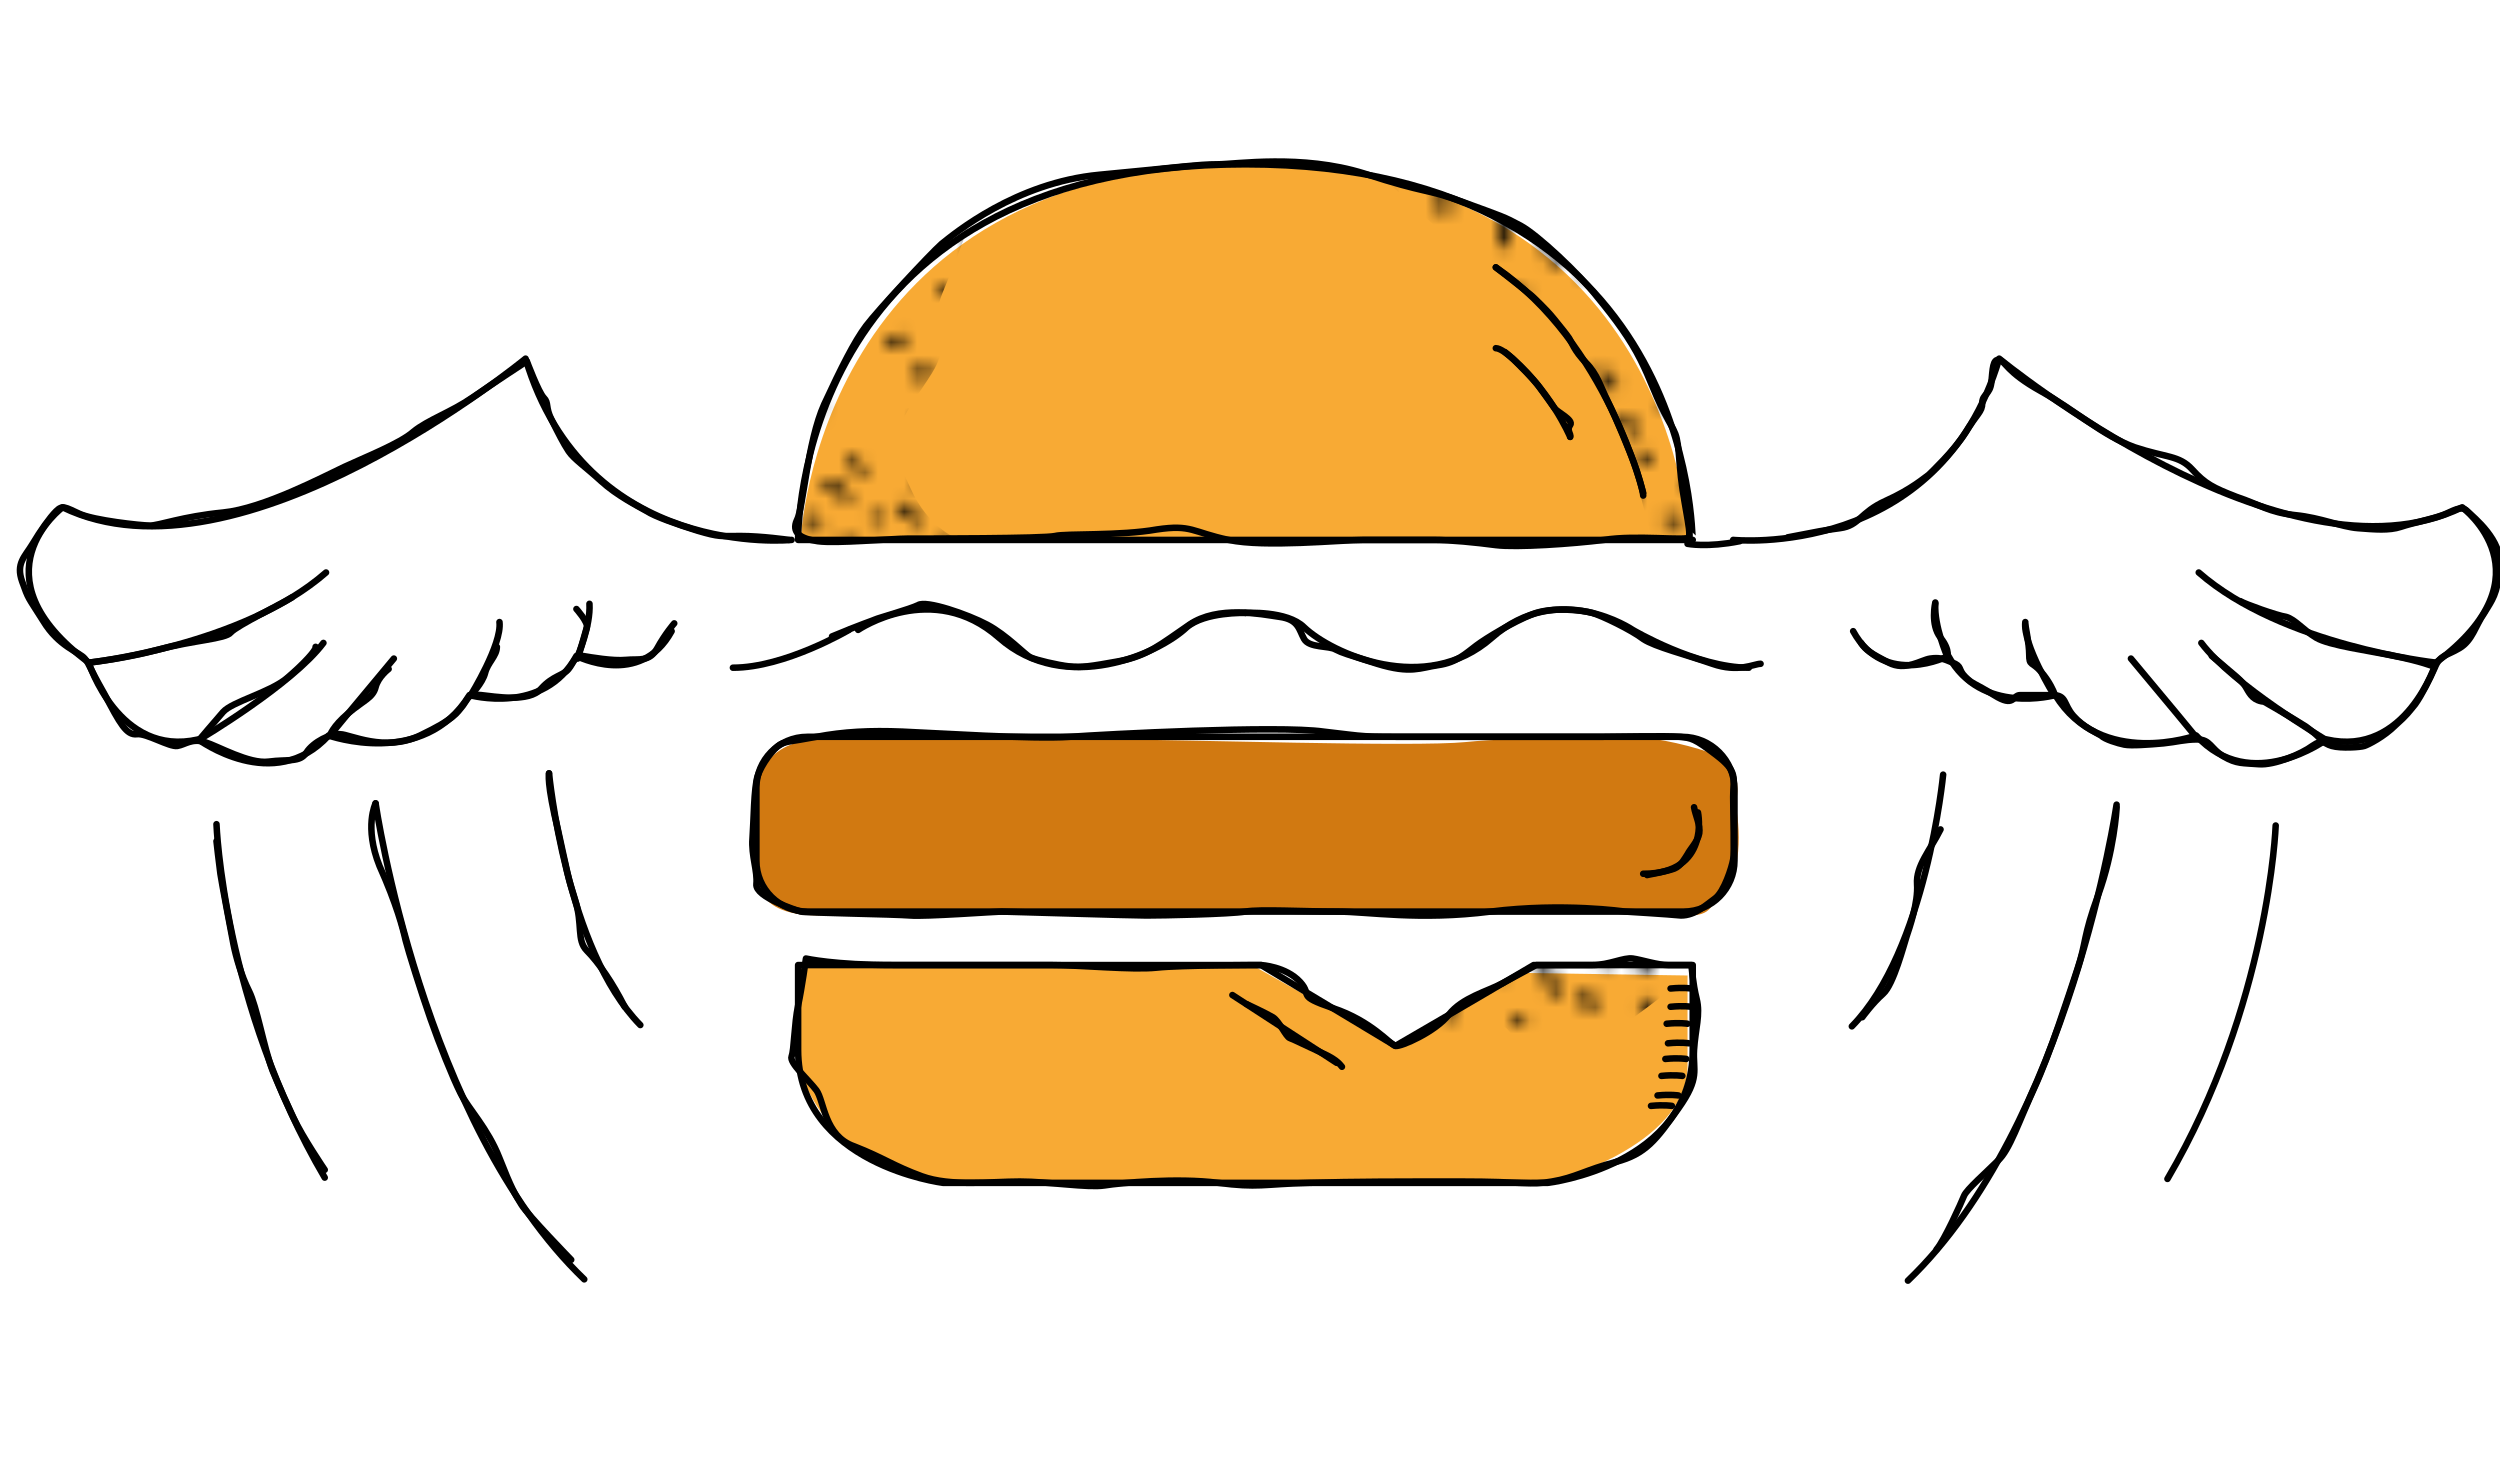 <?xml version="1.0" encoding="utf-8"?>
<!-- Generator: Adobe Illustrator 19.0.0, SVG Export Plug-In . SVG Version: 6.00 Build 0)  -->
<svg version="1.1" id="Слой_1" xmlns="http://www.w3.org/2000/svg" xmlns:xlink="http://www.w3.org/1999/xlink" x="0px" y="0px"
	 viewBox="-209 340.9 191.7 113.1" style="enable-background:new -209 340.9 191.7 113.1;" xml:space="preserve">
<style type="text/css">
	.burger0{fill:none;}
	.burger1{fill:#D17911;}
	.burger2{fill:#F8AA34;}
	.burger3{fill:none;stroke:#000000;stroke-width:0.5;stroke-linecap:round;stroke-linejoin:round;stroke-miterlimit:10;}
	.burger4{display:none;fill:none;stroke:#000000;stroke-width:0.5;stroke-linecap:round;stroke-linejoin:round;stroke-miterlimit:10;}
	.burger5{fill:url(#SVGID_1_);}
	.burger6{fill:url(#SVGID_2_);}
	.burger7{fill:url(#SVGID_3_);}
</style>
<pattern  x="-209" y="454" width="21.7" height="27.1" patternUnits="userSpaceOnUse" id="New_Pattern_Swatch_2" viewBox="0 -27.1 21.7 27.1" style="overflow:visible;">
	<g>
		<polygon class="burger0" points="0,0 21.7,0 21.7,-27.1 0,-27.1 		"/>
		<g>
			<polygon class="burger0" points="0,-27.1 21.7,-27.1 21.7,0 0,0 			"/>
			<path d="M0.5-0.9c0.3,0.1,0.7,0.1,1,0.2C2-0.6,1.8,0.1,1.3,0C1-0.1,0.6-0.1,0.3-0.2C-0.2-0.3,0-1,0.5-0.9z"/>
			<path d="M2.4-3.4c0.3,0,0.7,0,1,0c0.5,0,0.5,0.8,0,0.8c-0.3,0-0.7,0-1,0C1.9-2.6,1.9-3.4,2.4-3.4z"/>
			<path d="M5.4-0.8c0.5-0.3,1-0.7,1.5-1c0.4-0.3,0.8,0.4,0.4,0.6c-0.5,0.3-1,0.7-1.5,1C5.4,0.1,5-0.5,5.4-0.8z"/>
			<path d="M10.8-3.3c0.4-0.1,0.6-0.4,0.7-0.8c0.1-0.5,0.8-0.3,0.7,0.2c-0.2,0.6-0.6,1.1-1.3,1.3C10.5-2.5,10.3-3.2,10.8-3.3z"/>
			<path d="M7-4.7c0-0.4,0.3-0.8,0.7-0.9C8.2-5.7,8.4-5,7.9-4.9c0,0.1-0.1,0.1-0.1,0.2C7.7-4.3,7-4.3,7-4.7z"/>
			<path d="M2.4-6.9c0.3,0,0.5,0,0.8,0c0.5,0,0.5,0.8,0,0.8c-0.3,0-0.5,0-0.8,0C1.9-6.1,1.9-6.9,2.4-6.9z"/>
			<path d="M6.2-11.8c-1.2,0.3-2.4,0.6-3.5,0.9c-0.5,0.1-0.7-0.6-0.2-0.7c1.2-0.3,2.4-0.6,3.5-0.9C6.5-12.6,6.7-11.9,6.2-11.8z"/>
			<path d="M11.7-8.7c0,0.3,0,0.5,0,0.8c0,0.5-0.8,0.5-0.8,0c0-0.3,0-0.5,0-0.8C11-9.2,11.7-9.2,11.7-8.7z"/>
			<path d="M5-8.3c0.6-0.2,1.1-0.4,1.7-0.6c0.5-0.2,0.7,0.6,0.2,0.7C6.3-8,5.8-7.8,5.2-7.6C4.8-7.4,4.6-8.1,5-8.3z"/>
			<path d="M8.6-16.4c0.3-0.4,0.9,0,0.6,0.4c-0.2,0.3-0.3,0.5-0.5,0.8c-0.3,0.4-0.9,0-0.6-0.4C8.2-15.9,8.4-16.2,8.6-16.4z"/>
			<path d="M2.3-14.5c0.4-0.3,0.9,0.2,0.5,0.5S2-13.3,1.5-13c-0.4,0.3-0.9-0.2-0.5-0.5C1.5-13.9,1.9-14.2,2.3-14.5z"/>
			<path d="M3-18.7c0-0.8,0-1.5,0-2.3c0-0.5,0.8-0.5,0.8,0c0,0.8,0,1.5,0,2.3C3.7-18.3,3-18.3,3-18.7z"/>
			<path d="M5.9-16.8c-0.2,0.4-0.5,0.8-0.7,1.3c-0.2,0.4-0.9,0-0.6-0.4c0.2-0.4,0.5-0.8,0.7-1.3C5.5-17.6,6.2-17.2,5.9-16.8z"/>
			<path d="M6.2-20.1c0.3-0.8,0.6-1.6,0.8-2.5c0.2-0.5,0.9-0.3,0.7,0.2c-0.2,0.8-0.5,1.7-0.8,2.5C6.8-19.5,6-19.6,6.2-20.1z"/>
			<path d="M10.8-20.2c0.1-0.5,0.8-0.5,0.8,0c-0.1,0.6-0.3,1.1-0.6,1.5s-0.8-0.2-0.5-0.5C10.6-19.5,10.7-19.9,10.8-20.2z"/>
			<path d="M13.5-16.6c-0.1,0.4-0.2,0.8-0.3,1.2c-0.1,0.5-0.8,0.3-0.7-0.2c0.1-0.4,0.2-0.8,0.3-1.2C12.9-17.3,13.6-17.1,13.5-16.6z"
				/>
			<path d="M17.5-11.8c0.5-0.1,0.9-0.4,1.3-0.9c0.3-0.4,0.9,0,0.6,0.4c-0.4,0.6-1,1-1.7,1.2C17.2-11,17.1-11.7,17.5-11.8z"/>
			<path d="M20.5-17c0-0.5,0-1,0-1.5s0.8-0.5,0.8,0s0,1,0,1.5C21.2-16.5,20.5-16.5,20.5-17z"/>
			<path d="M18.5-23.1c0.1-0.5,0.8-0.3,0.7,0.2c-0.1,0.4,0,0.8,0.2,1.2c0.2,0.5-0.4,0.8-0.6,0.4C18.5-21.9,18.4-22.4,18.5-23.1z"/>
			<path d="M15.7-17.2c0-0.2,0-0.3,0-0.5c0-0.5,0.8-0.5,0.8,0c0,0.2,0,0.3,0,0.5C16.5-16.8,15.7-16.8,15.7-17.2z"/>
			<path d="M11.1-11.7c0.5-0.8,1.4-1.3,2.3-1.2c0.5,0,0.5,0.8,0,0.8c-0.7,0-1.3,0.2-1.7,0.8C11.5-10.9,10.8-11.2,11.1-11.7z"/>
			<path d="M9.2-13.5c0,0.3,0,0.5,0,0.8c0,0.5-0.8,0.5-0.8,0c0-0.3,0-0.5,0-0.8C8.5-14,9.2-14,9.2-13.5z"/>
			<path d="M9.1-10.1c0.5,0,0.5,0.8,0,0.8S8.6-10.1,9.1-10.1z"/>
			<path d="M17-14c-0.3,0.1-0.5,0.2-0.8,0.2c-0.5,0.1-0.7-0.6-0.2-0.7c0.3-0.1,0.5-0.2,0.8-0.2C17.2-14.9,17.4-14.2,17-14z"/>
			<path d="M13.8-9.6c0.2-0.1,0.5-0.2,0.7-0.3c0.5-0.2,0.6,0.5,0.2,0.7C14.5-9.1,14.2-9,14-8.9C13.5-8.7,13.3-9.4,13.8-9.6z"/>
			<path d="M15.8-6c0.3-0.1,0.7-0.2,1-0.3c0.5-0.1,0.7,0.6,0.2,0.7c-0.3,0.1-0.7,0.2-1,0.3C15.5-5.2,15.3-5.9,15.8-6z"/>
			<path d="M20-10.8c0.3-0.4,0.8,0.2,0.5,0.5S20-9.7,19.7-9.4c-0.3,0.4-0.8-0.2-0.5-0.5S19.8-10.5,20-10.8z"/>
			<path d="M21.7-14.2c0,0.1,0,0.2,0,0.3c0,0.5-0.8,0.5-0.8,0c0-0.1,0-0.2,0-0.3C21-14.7,21.7-14.7,21.7-14.2z"/>
			<path d="M19.1-15.9c0.5,0,0.5,0.8,0,0.8S18.6-15.9,19.1-15.9z"/>
			<path d="M13.4-7.6c0.4-0.3,0.8,0.4,0.4,0.6c-0.3,0.3-0.7,0.5-1,0.8c-0.4,0.3-0.8-0.4-0.4-0.6C12.7-7.1,13.1-7.3,13.4-7.6z"/>
			<path d="M4.3-24.8c0.1-0.1,0.2-0.2,0.3-0.3c0.3-0.2,0.9,0.3,0.5,0.6C5-24.4,5-24.3,4.9-24.2C4.5-23.9,4-24.4,4.3-24.8z"/>
			<path d="M9.4-22.6c0.1-0.4,0.2-0.8,0.3-1.2c0.1-0.5,0.9-0.3,0.8,0.2c-0.1,0.4-0.2,0.8-0.3,1.2C10.1-21.9,9.3-22.1,9.4-22.6z"/>
			<path d="M14.7-23.2c-0.1,0.5-0.9,0.3-0.8-0.1c0.1-0.3,0.2-0.7,0.3-1c0.1-0.5,0.8-0.3,0.7,0.2C14.8-23.8,14.8-23.5,14.7-23.2z"/>
			<path d="M14.6-20.1c-0.3,0-0.5,0.2-0.5,0.5c0.1,0.5-0.6,0.7-0.7,0.2c-0.1-0.8,0.4-1.5,1.2-1.5C15.1-20.9,15.1-20.1,14.6-20.1z"/>
			<path d="M16.2-23.7c-0.1-1,0-2.1,0.3-3.1c0.1-0.5,0.9-0.3,0.7,0.2c-0.3,1-0.3,1.9-0.2,2.9C17-23.3,16.3-23.3,16.2-23.7z"/>
			<path d="M21.7-22.7c0,0.5-0.8,0.5-0.8,0s0-1,0-1.5s0.8-0.5,0.8,0S21.7-23.2,21.7-22.7z"/>
		</g>
	</g>
</pattern>
<g id="burger">
	<g>
		<g>
			<path class="burger1" d="M-76,402c0,0,1,4.7-0.5,6.5c-1.5,1.8-0.9,2.7-3.5,2.6c-2.6-0.2-10.6-0.5-13.5-0.3s-13.8,0-15.4,0
				s-21.2,0.1-22.2,0.1s-13.6,0.1-13.7,0.1c-0.2,0-6.1,0.9-6.1-3c0-3.9-0.2-6.5,0-7c0.2-0.6,0.4-2.7,3.9-3.4c3.5-0.7,17.7,0,23.1,0
				s23.4,0.6,27.3,0.2c3.9-0.4,12.2-0.4,13.8-0.3c1.6,0.1,5.1,1,5.7,1.5c0.6,0.5,1.5,1,1.3,2.9"/>
			<g>
				<path class="burger2" d="M-102,421.1l-11-6.2h-34.8v7.5c0,0,1.8,9.2,13.7,9.2c11.9,0,43.8,0,43.8,0s10.7-2.7,10.7-9
					c0-6.3,0-6.9,0-6.9l-12.9-0.2L-102,421.1z"/>
				<path class="burger2" d="M-79.5,382.3c0,0-0.9-28.8-33.9-28.8s-34.2,28.8-34.2,28.8H-79.5z"/>
				<path class="burger3" d="M-113.5,353.5c-34.8,0-34.3,28.8-34.3,28.8h34.3h34.3C-79.3,382.3-78.8,353.5-113.5,353.5z"/>
				<path class="burger3" d="M-80,397.4h-67.1c-2.2,0-3.9,1.8-3.9,3.9v5.6c0,2.2,1.8,3.9,3.9,3.9h67.2c2.2,0,3.9-1.8,3.9-3.9v-5.5
					C-76,399.2-77.8,397.4-80,397.4z"/>
				<path class="burger3" d="M-91.4,414.9c-4.9,2.9-10.6,6.2-10.6,6.2l-10.3-6.2h-1.2h-34.3v6.5c0,8.8,11.1,10.2,11.1,10.2h23.2h23.2
					c0,0,11.1-1.3,11.1-10.2v-6.5H-91.4z"/>
				<path class="burger3" d="M-113.5,387.9c0,0,3.2-0.2,4.5,1.1c2.1,2,9.3,5.3,14.4,0.8s10.8-0.6,10.8-0.6s4.9,2.9,8.9,2.9"/>
				<path class="burger3" d="M-113.5,387.9c0,0-3.1-0.1-4.5,1.1c-2.1,2-9.3,5.3-14.4,0.8c-5.1-4.5-10.8-0.6-10.8-0.6"/>
				<path class="burger3" d="M-83,378.7c0,0-2.8-11.5-11.3-17.3"/>
				<path class="burger3" d="M-88.6,374.4c0,0-1.6-3.8-5-6.5"/>
				<path class="burger3" d="M-78.8,403.2c0,0,1,4.7-4.2,4.7"/>
				<line class="burger3" x1="-106.5" y1="422.4" x2="-114.5" y2="417.2"/>
				<g>
					<g>
						<path class="burger3" d="M-79.3,382.3"/>
					</g>
				</g>
				<g>
					<g>
						<path class="burger3" d="M-147.6,382.3"/>
					</g>
				</g>
			</g>
			<g>
				<path class="burger3" d="M-75.1,382.1"/>
				<path class="burger3" d="M-79.1,382.3"/>
				<path class="burger3" d="M-112.3,414.9c0,0,1.9,0.1,3,1.3c1,1.1-0.4,1,2.5,2c3,1,4.4,2.8,4.8,2.9s3.1-1.1,4.1-2.4
					c1-1.3,3-1.8,4.1-2.4c1.1-0.6,2.6-1.4,2.6-1.4s3,0,4.3,0s2.4-0.6,3.1-0.5s1.9,0.5,2.7,0.5s1.8,0,1.8,0s0.1,1.4,0.4,2.6
					c0.3,1.2-0.1,2.3-0.2,3.9c-0.1,1.6,0.5,2.1-1.2,4.5s-2.5,3.5-4.8,4.1c-2.3,0.6-3.1,1.2-4.9,1.5c-1.7,0.3-2.1,0-7,0
					s-8,0-11.6,0.1c-3.6,0.1-3.9,0.4-7,0c-3.1-0.4-7.5,0-8.7,0.2c-1.3,0.2-4.3-0.3-6.5-0.3s-5.3,0.4-7.5-0.4
					c-2.2-0.8-2.9-1.4-5.2-2.3c-2.3-0.8-2.3-3.5-2.9-4.3c-0.6-0.8-2.1-2.1-1.9-2.6c0.2-0.5,0.2-2.5,0.5-3.9c0.3-1.4,0.6-3.6,0.6-3.6
					s2.2,0.5,6.7,0.5c4.4,0,9.5,0,12,0s6.3,0.4,8.2,0.2C-118.5,414.9-112.3,414.9-112.3,414.9z"/>
				<path class="burger3" d="M-84.4,410.8c0,0-4.7-0.7-10.3,0c-5.5,0.7-9.4,0-11.8,0c-2.5,0-5.9-0.2-7,0c-1.2,0.2-6.4,0.3-7.6,0.3
					s-10.7-0.3-11.1-0.3c-0.4,0-5.9,0.4-7,0.3c-1.2-0.1-8.1-0.2-8.4-0.3c-0.3-0.1-3.5-1.1-3.4-2.1c0.1-1-0.4-2.2-0.3-3.5
					c0.1-1.3,0.1-3.9,0.4-4.8s1.2-2.1,1.7-2.4c0.6-0.3,0.7-0.2,2.8-0.6c2.1-0.4,4.1-0.5,6.6-0.4s10,0.6,12.8,0.4
					c2.8-0.2,16-0.9,19.5-0.4c3.5,0.4,2.5,0.4,7.4,0.4s12.5,0,13.7,0s5.3-0.1,6.2,0c0.9,0.1,1.1,0.1,2.8,1.4
					c1.7,1.3,1.3,1.7,1.3,3.2s0.1,4.2,0,4.8c-0.1,0.6-0.7,2.5-1.4,3s-1.5,1.3-2.6,1.3C-81.1,411-84.4,410.8-84.4,410.8z"/>
				<path class="burger3" d="M-74,391.8c-0.5,0-1.7,0.7-3.7,0c-2-0.7-4.4-1.3-5.3-1.9c-0.9-0.7-3.2-1.8-3.9-2c-0.7-0.2-3.1-0.5-4.6,0.1
					c-1.5,0.6-3.5,1.8-4.3,2.4s-1.5,1.3-2.9,1.5s-2.1,0.7-4.7-0.1c-2.5-0.8-2.6-0.8-3.2-1.1c-0.5-0.3-2-0.1-2.4-0.8
					c-0.4-0.7-0.4-1.5-1.9-1.7c-1.4-0.2-4.7-0.9-6.9,0.6c-2.2,1.5-3.2,2.4-5.4,2.8c-2.2,0.4-2.9,0.5-3.8,0.4s-2.6-0.5-3-0.7
					c-0.4-0.2-1.8-1.7-3.3-2.5c-1.5-0.8-4.7-1.9-5.3-1.5c-0.6,0.3-3.1,1-3.3,1.1s-0.9,0.3-3.3,1.3"/>
				<path class="burger3" d="M-79.5,382.1c-0.1,0.3-4.1-0.2-6.5,0.2c-2.4,0.3-6.7,0.6-8.3,0.4c-1.5-0.2-3.5-0.4-4.8-0.4s-3.4,0-5.3,0
					c-1.8,0-7.6,0.6-10.4,0c-2.8-0.6-2.8-1.2-5.5-0.8c-2.8,0.5-7,0.3-7.8,0.5c-0.8,0.2-10.1,0.2-11.3,0.2s-5.5,0.4-6.9,0.2
					c-1.4-0.2-2-0.7-1.6-1.6c0.5-0.9,0.8-6,2.1-8.9c1.3-2.8,2.3-4.8,3.2-6c0.9-1.2,4.9-5.5,5.8-6.3c1-0.8,5.7-4.7,12.1-5.3
					c6.4-0.6,7.6-0.8,9-0.8c1.5,0,6.5-0.8,11.3,0.7c4.9,1.6,4.6,1.1,7.6,2.2s3.1,1.1,4.4,1.8c1.3,0.7,4.5,3.7,5.9,5.5
					c1.4,1.7,2.5,3.2,3.3,4.8s0.9,2.2,1.8,4c0.9,1.8,1,1.3,1.2,4S-79.3,381.6-79.5,382.1z"/>
				<path class="burger3" d="M-147.8,382.3"/>
				<path class="burger3" d="M-83,378.9c0-0.3-0.4-1.7-0.7-2.5s-1.4-3.5-2-4.7c-0.6-1.2-0.8-2.1-1.7-3c-0.9-0.9-1.1-1.6-1.3-1.9
					c-0.2-0.3-0.7-0.9-1.1-1.4s-0.8-0.9-1.1-1.2c-0.3-0.3-0.7-0.7-1-0.9c-0.2-0.2-2.4-1.9-2.4-1.9"/>
				<path class="burger3" d="M-94.3,367.6c0.3,0,0.9,0.4,1.5,1c0.6,0.6,1.2,1.2,1.7,1.8c0.5,0.7,1.1,1.5,1.3,1.8
					c0.2,0.3,1.5,0.9,1.2,1.3s0.1,0.7,0,0.9"/>
				<path class="burger3" d="M-79.1,402.8c0.1,0.6,0.5,1.4,0.4,2c-0.1,0.6-0.7,1.2-0.9,1.6c-0.2,0.3-0.5,0.9-1,1.1
					c-0.5,0.2-2.1,0.5-2.1,0.5"/>
				<path class="burger3" d="M-106.1,422.7c-0.1-0.1-0.3-0.5-1.4-1s-2.3-1.1-2.6-1.2s-0.8-1.3-1.3-1.6c-0.5-0.3-2-1-2-1"/>
			</g>
			<path class="burger3" d="M-80.8,425.7c0,0-0.6-0.1-1.6,0"/>
			<path class="burger3" d="M-80.3,424.9c0,0-0.6-0.1-1.6,0"/>
			<path class="burger3" d="M-80,423.4c0,0-0.6-0.1-1.6,0"/>
			<path class="burger3" d="M-79.7,422.1c0,0-0.6-0.1-1.6,0"/>
			<path class="burger3" d="M-79.5,420.9c0,0-0.6-0.1-1.6,0"/>
			<path class="burger3" d="M-79.6,419.4c0,0-0.6-0.1-1.6,0"/>
			<path class="burger3" d="M-79.3,418.1c0,0-0.6-0.1-1.6,0"/>
			<path class="burger3" d="M-79.3,416.7c0,0-0.6-0.1-1.6,0"/>
			<path class="burger3" d="M-143.9,389.2c0,0-4.9,2.9-8.9,2.9"/>
			<path class="burger4" d="M-145.9,389.7c-2.4,1-5.7,2.3-6.7,2.3"/>
		</g>
		<pattern  id="SVGID_1_" xlink:href="#New_Pattern_Swatch_2" patternTransform="matrix(1 0 0 -1 -4684.2 -14132.42)">
		</pattern>
		<path class="burger5" d="M-135.4,382.3c0,0-2.4-0.8-3.8-4c-1.4-3.2-2.2-2.4-0.5-5.4c1.7-3,3.1-4,2.9-6.1s-0.6-1.9,0.3-4
			c0.9-2.1,1.8-4.7,1.8-4.7s-4.9,3.6-7.2,7.1c-2.3,3.5-2.9,5.2-3.4,5.8s-2.2,5.8-2.2,6.4s-2.8,4.8,1.6,4.8
			C-141.4,382.3-135.4,382.3-135.4,382.3z"/>
		<pattern  id="SVGID_2_" xlink:href="#New_Pattern_Swatch_2" patternTransform="matrix(1 0 0 -1 -4684.2 -14132.42)">
		</pattern>
		<path class="burger6" d="M-101.8,420.9c0,0,4,1.1,6.6-0.7c2.6-1.8,1.3,1.1,3.9,0.6s4.4,0.2,6-0.8s5.8-4.3,5.8-4.3s0.2-0.9-1.8-0.9
			c-2.1,0-10.2-0.5-11.2,0.4S-101.8,420.9-101.8,420.9z"/>
		<pattern  id="SVGID_3_" xlink:href="#New_Pattern_Swatch_2" patternTransform="matrix(1 0 0 -1 -4684.2 -14132.42)">
		</pattern>
		<path class="burger7" d="M-82.3,382.3c0,0-1.1-3.8-1.3-5.5c-0.2-1.6-4-8.5-5.1-9.9s-3.3-3.6-4.2-4.4c-0.9-0.8-3.6-2.5-5.1-3.5
			s-4.1-4-5-4.3c-0.9-0.3,10.3,1.8,14.4,6.7s6.8,10.1,7.5,11.4c0.7,1.3,1,1.9,1.2,4.2C-79.5,379.2-77.4,383.5-82.3,382.3z"/>
	</g>
</g>
<g id="wings-left">
	<path class="burger3" d="M-148.3,382.3c0,0-15.8,1.6-20.4-13.9c0,0-21.9,18-35.5,11.4c0,0-7,5.2,2,11.9c0,0,2.3,7.3,8.4,5.9
		c0,0,5.8,4.3,10-0.3c0,0,7.3,2.6,10.8-3.1c0,0,5.7,1.6,8.2-3c0,0,4.9,2.5,7.3-1.9"/>
	<path class="burger3" d="M-202.1,391.7c0,0,11.7-1.3,18.1-6.9"/>
	<path class="burger3" d="M-193.7,397.6c0,0,7.1-4.2,9.5-7.4"/>
	<path class="burger3" d="M-183.7,397.3c0,0,1.8-2.2,4.9-5.9"/>
	<path class="burger3" d="M-172.9,394.2c0,0,2.4-3.9,2.2-5.6"/>
	<path class="burger3" d="M-164.7,391.2c0,0,1-2.3,0.9-4"/>
	<path class="burger3" d="M-148.5,382.3c0,0-2.1-0.3-3.7-0.3c-1.6,0-1.6,0.1-3.3-0.4c-1.6-0.5-3.3-1.1-3.9-1.5c-0.7-0.4-2.3-1.2-3.5-2.3
		c-1.2-1.1-2.1-1.7-2.5-2.3c-0.4-0.6-0.8-1.4-1.3-2.4s-0.2-1.3-0.6-1.7s-1.3-2.8-1.3-2.8s-2.6,1.7-4.2,2.8s-3.4,1.7-4.5,2.6
		c-1,0.9-3.8,2-5.3,2.7c-1.5,0.7-6.2,3.2-9.3,3.5c-3.1,0.3-4.9,1-5.6,1c-0.7,0-4.3-0.4-5.4-0.9c-1.1-0.5-1.3-0.7-1.8-0.2
		s-1.2,1.5-1.8,2.5c-0.6,1-1.3,1.5-0.8,2.9c0.5,1.4,0.4,1.1,1.6,3c1.2,2,2.8,2.4,3.2,2.9c0.4,0.5,0.2,0.4,1.5,2.7
		c1.2,2.3,1.7,3.2,2.5,3.1c0.7-0.1,2.5,1,3.1,0.9c0.6-0.1,1.1-0.6,2.1-0.3c1,0.3,3.4,1.7,4.9,1.5c1.5-0.2,2.4,0.1,2.9-0.7
		c0.5-0.8,1.9-1.5,2.6-1.4c0.7,0,3.4,1.4,6.1,0.1c2.7-1.3,2.8-1.7,3.3-2.3c0.5-0.7,0.4-0.9,1.4-0.8s3.7,0.6,4.6-0.5
		c0.9-1,1.7-1,2.1-1.5c0.4-0.5,0.5-1.1,1.1-1c0.6,0.1,2.3,0.4,3.3,0.3s1.8,0.2,2.4-0.9c0.6-1.1,1.3-1.9,1.3-1.9"/>
	<path class="burger3" d="M-202.1,391.7c0,0,2.7-0.3,5.3-1c2.6-0.7,5.1-0.8,5.5-1.3c0.4-0.5,4.1-2.3,4.7-2.7"/>
	<path class="burger3" d="M-184.8,390.5c0.1,0.2-0.9,1.3-2.2,2.4c-1.3,1.1-4.2,1.8-4.9,2.6c-0.7,0.8-1.8,2.1-1.8,2.1"/>
	<path class="burger3" d="M-183.7,397.3c0,0,0.2-0.7,1.4-1.7s1.9-1.2,2.1-2c0.2-0.8,1-1.4,1-1.4"/>
	<path class="burger3" d="M-172.9,394.2c0,0,0.9-0.9,1.1-1.7c0.2-0.8,0.9-1.3,0.9-2"/>
	<path class="burger3" d="M-164.7,391.4c0,0,0.6-2,0.7-2.4c0.1-0.4-0.8-1.4-0.8-1.4"/>
	<g id="wind-left">
		<path class="burger3" d="M-192.4,404.1c0,0,0.5,13.8,8.3,27.1"/>
		<path class="burger3" d="M-180.2,402.5c0,0,3.6,24.6,16,36.5"/>
		<path class="burger3" d="M-166.9,400.2c0,0,1.3,13.5,7,19.3"/>
		<path class="burger3" d="M-166.9,400.2c0,0-0.2,0.7,0.7,4.4c0.8,3.6,0.7,3.4,1.3,5.3c0.6,1.9,0.1,3.1,0.9,3.9c0.9,0.9,2,2.5,2.9,4.3"/>
		<path class="burger3" d="M-180.2,402.5c0,0-0.9,1.8,0.3,4.8c1.3,2.9,1.8,4.8,2,5.7c0.2,0.8,1.2,4,1.9,6s1.7,4.5,2.3,5.7
			c0.6,1.2,2.1,2.7,3,5c0.9,2.3,1.2,2.8,1.7,3.6c0.5,0.8,3.8,4.2,3.8,4.2"/>
		<path class="burger3" d="M-184.1,430.6c0,0-1.7-2.5-2.4-4s-0.8-1.7-1.6-3.6c-0.7-1.9-1.2-4.9-1.8-6.1c-0.6-1.2-1-2.6-1.2-3.6
			c-0.2-1.1-0.9-4.7-1-5.4c-0.1-0.7-0.3-2.5-0.3-2.5"/>
	</g>
</g>
<g id="wings-right">
	<path class="burger3" d="M-76.1,382.3c0,0,15.8,1.6,20.4-13.9c0,0,21.9,18,35.5,11.4c0,0,7,5.2-2,11.9c0,0-2.3,7.3-8.4,5.9
		c0,0-5.8,4.3-10-0.3c0,0-7.3,2.6-10.8-3.1c0,0-5.7,1.6-8.2-3c0,0-4.9,2.5-7.3-1.9"/>
	<path class="burger3" d="M-22.3,391.7c0,0-11.7-1.3-18.1-6.9"/>
	<path class="burger3" d="M-30.7,397.6c0,0-7.1-4.2-9.5-7.4"/>
	<path class="burger3" d="M-40.7,397.3c0,0-1.8-2.2-4.9-5.9"/>
	<path class="burger3" d="M-51.5,394.2c0,0-2.4-3.9-2.2-5.6"/>
	<path class="burger3" d="M-59.7,391.2c0,0-1-2.3-0.9-4"/>
	<path class="burger3" d="M-71.9,382.1c2.6-0.5,2.5-0.5,4-0.7c1.5-0.2,1.5-1.2,3.5-2.1c2-0.9,3-1.8,3.3-2c0.2-0.2,1.9-1.8,2.8-3.2
		c0.9-1.5,1.3-1.6,1.3-2.3c0-0.7,0.6-0.6,0.7-1.6c0.1-1,0.1-1.8,0.6-1.7s0.5,0.9,3.2,2.4s4.7,3.4,7.2,4.3c2.4,0.8,3.4,0.6,4.4,1.7
		c1,1.1,1.6,1.4,3.4,2.1c1.8,0.6,2.5,1.2,4.5,1.4c2,0.2,3.5,0.9,4.8,1c1.3,0.1,2.4,0.2,3.3-0.1c0.9-0.3,2.4-0.6,3.2-0.9
		c0.8-0.3,1.4-0.8,1.9-0.3s2.7,2.2,2.5,4.3c-0.2,2.1-0.6,2.5-1.2,3.5c-0.7,1-0.9,2.1-1.9,2.7s-1.5,0.5-1.9,1.5
		c-0.4,0.9-1,2.1-1.5,2.8c-0.5,0.6-0.6,0.8-1.5,1.6c-0.9,0.9-2.1,1.5-2.4,1.6s-1.8,0.2-2.5,0s-0.6-0.6-1.5,0
		c-0.8,0.6-2.9,1.5-4.1,1.4s-1.7,0-2.7-0.6c-1-0.6-1-1.3-2-1.3s-1.6,0.2-2.6,0.3c-1.1,0.1-2.5,0.2-3,0.1s-1.5-0.4-1.8-0.7
		c-0.3-0.2-1.3-0.6-2.1-1.5c-0.8-0.9-0.5-1.6-1.6-1.6s-1.9,0-2.5,0s-0.4,1-2,0s-1.6-0.8-2.2-1.4c-0.6-0.6-0.2-0.8-1-1.1
		c-0.7-0.3-1-0.4-1.7-0.3c-0.7,0.1-1.9,1-3.2,0.3c-1.3-0.7-1.7-0.9-2.1-1.5"/>
	<path class="burger3" d="M-22.4,392c0,0-1-0.4-3-0.8c-1.9-0.4-5-0.8-6-1.4c-1-0.6-1.6-1.4-2.3-1.6c-0.7-0.1-3.2-1-3.5-1.2"/>
	<path class="burger3" d="M-30.9,397.8c0,0-0.2-0.4-1.3-1.2c-1.1-0.7-3.2-1.9-3.2-1.9s-0.6,0-1-0.5s-0.3-0.7-1.1-1.4
		c-0.8-0.7-1.9-1.6-1.9-1.6"/>
	<path class="burger3" d="M-51.5,394c0,0-0.3-0.8-1-1.6c-0.7-0.8-0.9-0.4-0.9-1.3c0-0.8-0.3-2.3-0.3-2.3"/>
	<path class="burger3" d="M-59.7,391.4c0,0,0.3-0.6-0.5-1.6s-0.4-2.7-0.4-2.7"/>
	<path class="burger3" d="M-79.6,382.6c0,0,1.5,0.3,4-0.2"/>
	<g id="wind-right">
		<path class="burger3" d="M-34.5,404.2c0,0-0.5,13.8-8.3,27.1"/>
		<path class="burger3" d="M-46.7,402.6c0,0-3.6,24.6-16,36.5"/>
		<path class="burger3" d="M-60,400.3c0,0-1.3,13.5-7,19.3"/>
		<path class="burger3" d="M-60.2,404.5c-0.8,1.6-1.9,2.8-1.8,4.2c0.1,1.4-0.6,3.4-0.8,4c-0.2,0.6-1,3.7-1.8,4.4s-1.6,1.8-1.6,1.8"/>
		<path class="burger3" d="M-46.7,402.8c0,0.2-0.2,3.4-1.4,6.7s-0.9,3.6-1.6,5.7c-0.7,2.1-2.1,6.5-3.3,9.1c-1.2,2.6-1.9,4.8-2.8,5.6
			c-0.9,0.9-2.4,2.2-2.6,2.7s-1.5,3.4-2.1,4.1"/>
	</g>
</g>
</svg>
